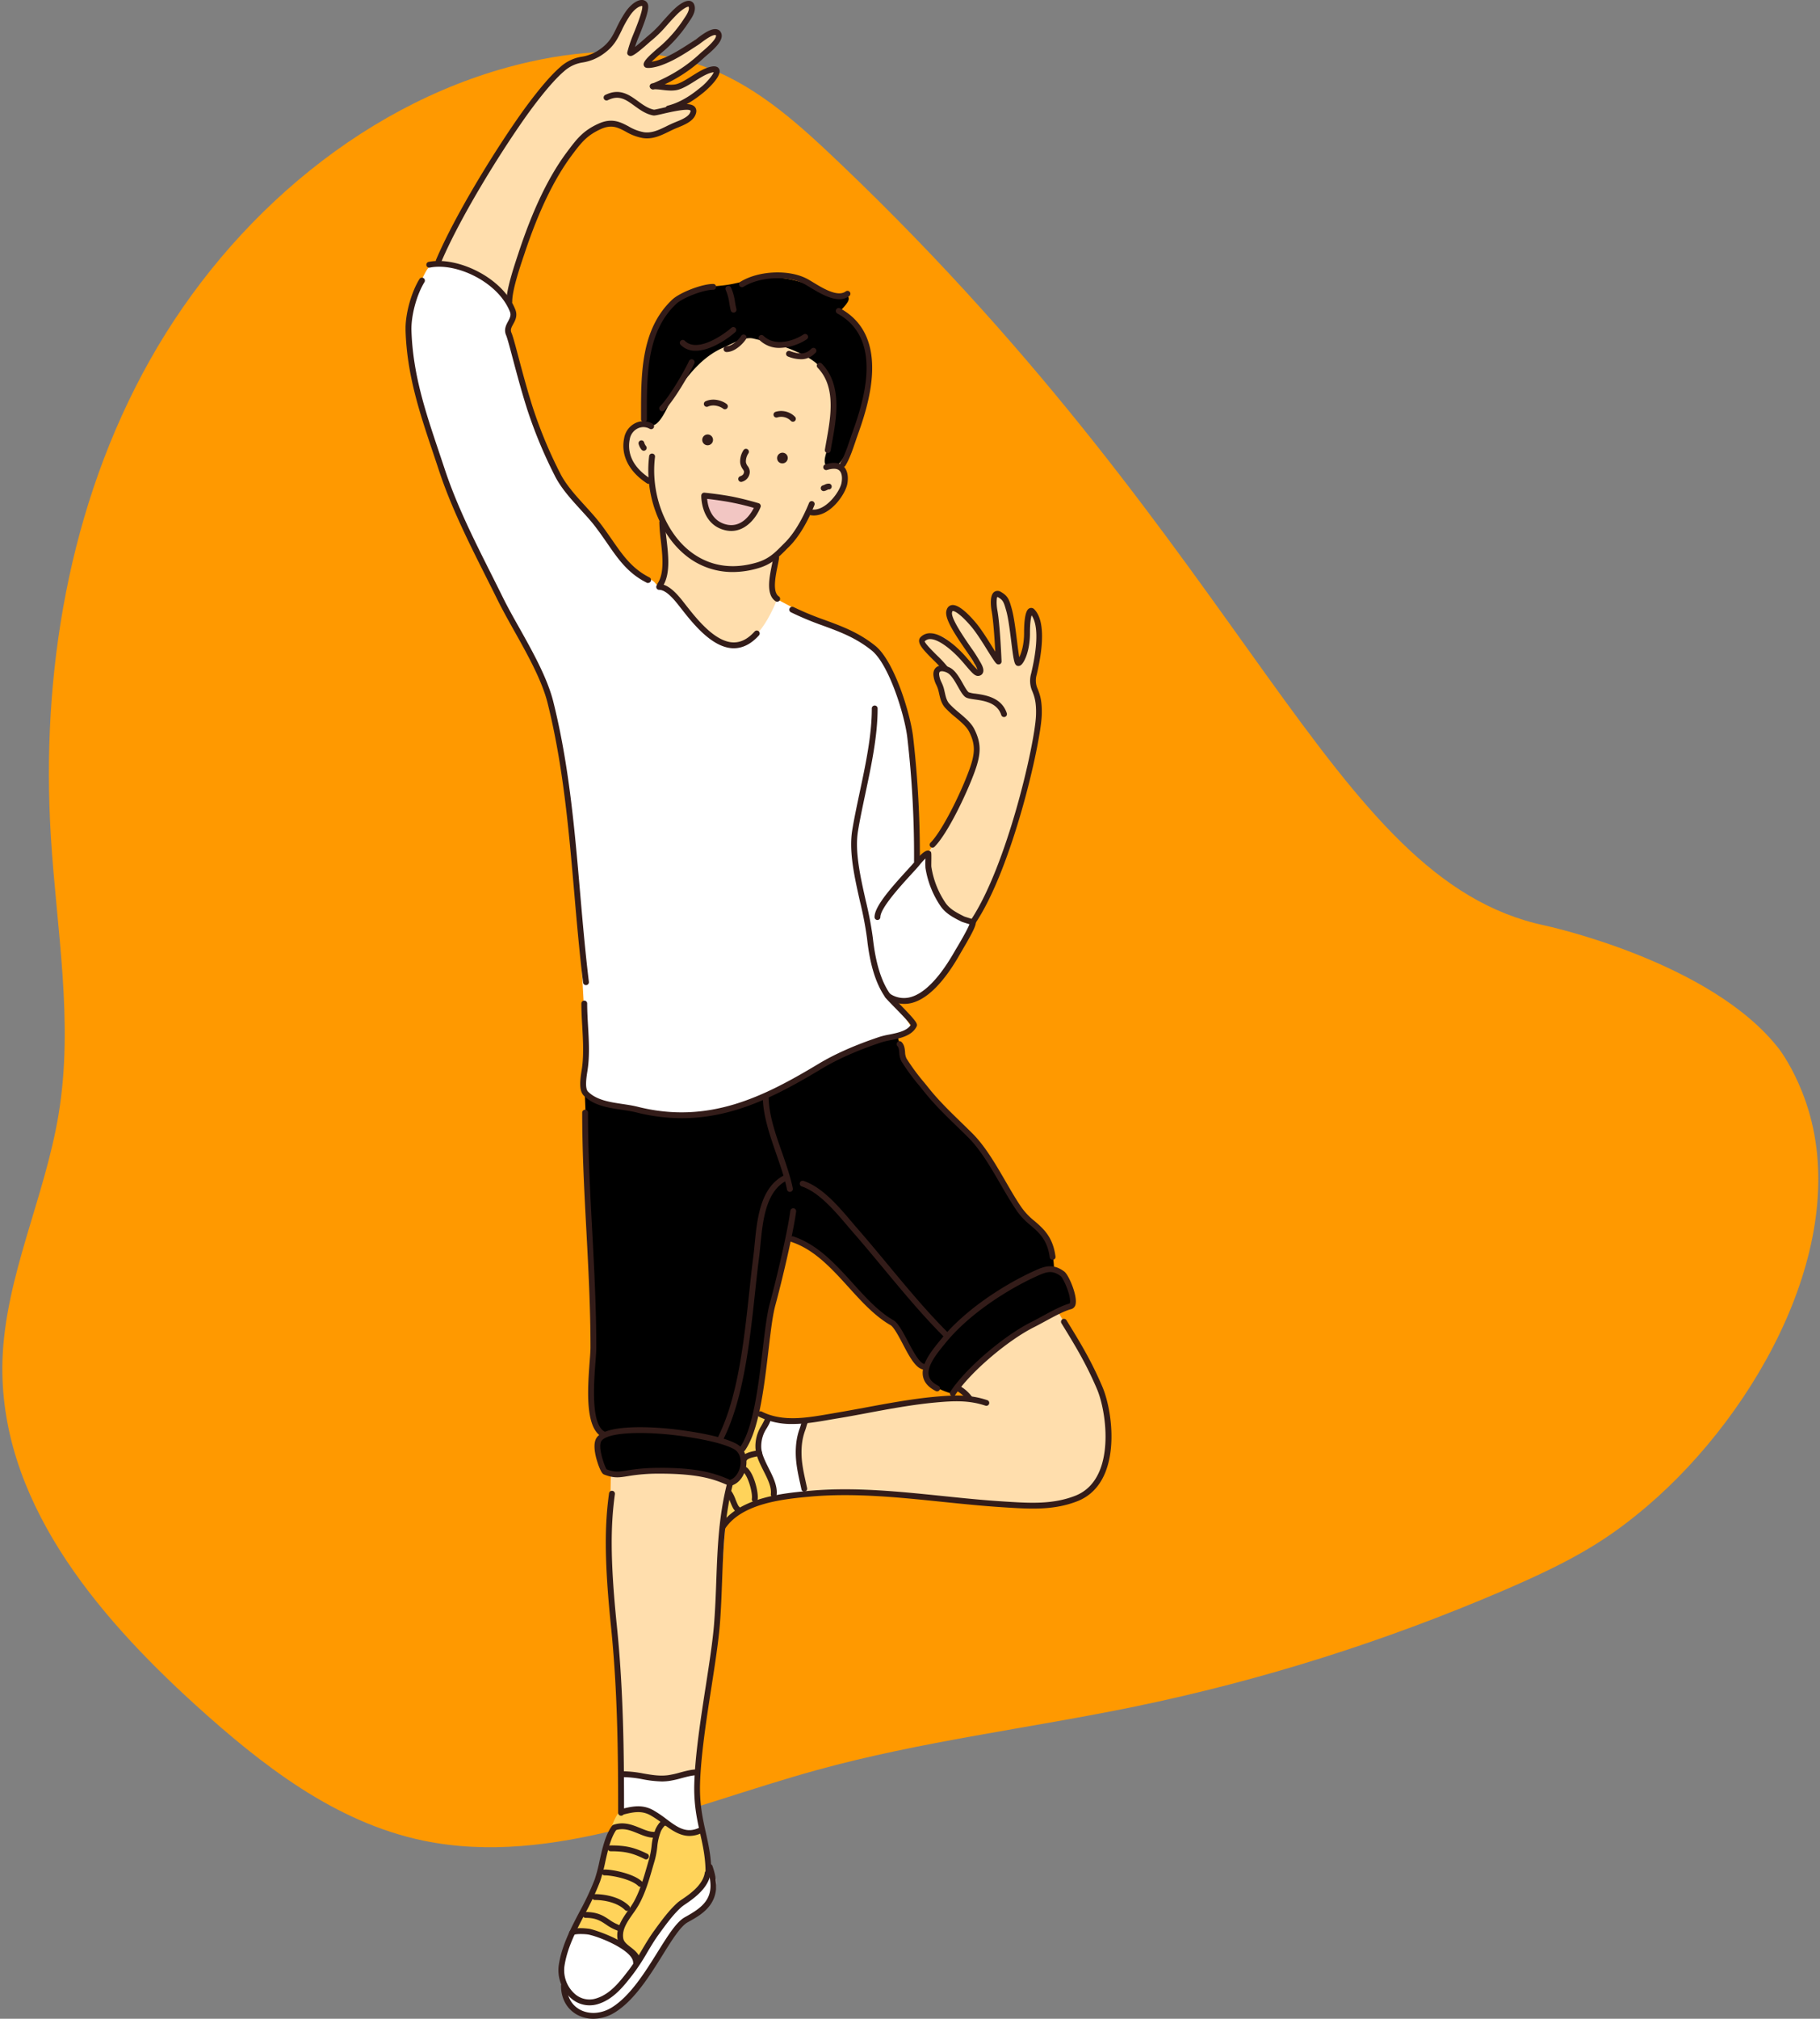 <svg viewBox="0 0 727 806" fill="none" xmlns="http://www.w3.org/2000/svg"><rect x="0" y="0" width="727" height="806" fill="#808080" stroke="none"/><path d="M616.924 369.476c-86.157-18.359-116.089-146.451-280.896-303.795-15.816-15.08-32.296-30.351-52.717-38.34-22.33-8.74-47.816-8.045-71.756-2.652C147.653 39.016 92.289 86.065 59.819 143.885c-32.47 57.82-43.488 125.333-39.5 190.135 2.245 37 9.212 74.069 3.067 110.975-5.472 33.079-21.31 64.747-22.403 98.082-1.643 55.247 37.01 101.196 76.93 137.483 26.488 23.992 55.82 46.994 91.2 54.326 51.813 10.722 105.034-13.783 157.051-28.147 41.865-11.546 84.864-16.671 127.237-25.397 50.257-10.36 99.604-25.925 147.095-46.308 28.34-12.17 41.685-20.275 57.605-33.816 44.417-37.994 82.086-106.556 63.265-161.182-3.671-10.772-8.564-18.304-10.46-20.892-27.041-35.416-93.982-49.668-93.982-49.668z" fill="#F90"/><g clip-path="url(#a)"><path fill-rule="evenodd" clip-rule="evenodd" d="M263.004 234.674c5.35-1.829 3.163-20.175 1.518-24.569-1.645-4.393-4.521-17.542-4.521-17.542s-10.299-6.698-9.925-13.798c.114-2.27.709-5.686 2.234-7.368a7.15 7.15 0 014.715-2.076s29.666-44.596 47.877-36.491c10.359 4.615 27.212 3.061 32.288 14.923 5.437 12.726-1.27 38.708-1.27 38.708s2.481 2.726 1.805 6.029c-.769 3.811-4.808 8.379-6.534 9.913-4.253 3.784-7.938 1.929-7.938 1.929l-5.002 9.223-8.219 9.377c-.843 2.01-1.86 8.092-1.485 11.943.314 3.275 2.006 4.508 2.006 4.508s3.077 7.622 1.043 10.522c-8.694 12.432-28.088 8.453-37.558-1.011-1.511-1.447-14.913-12.9-11.034-14.22zM202.995 120.78s4.16-18.755 6.326-23.383c5.745-12.238 10.032-22.526 16.86-34.194 3.03-5.164 7.898-10.85 14.044-12.914 6.327-2.11 10.868 2.552 15.763 4.019 2.756.83 6.233-.543 8.694-1.762 6.848-3.389 13.075-5.552 12.6-8.861-.261-1.836-7.551-1.246-7.551-1.246s17.79-7.87 16.198-14.24c-.963-3.852-12.439 5.117-14.465 6.028-1.445.636-8.119-.053-8.119-.053s5.196-2.358 6.386-3.25c5.043-3.784 10.647-7.943 15.068-12.545.234-.247 3.344-3.878 1.959-5.224-3.203-3.215-16.431 8.587-18.204 9.538-1.772.951-8.981 2.853-8.981 2.853s8.232-9.611 12.158-13.818c2.989-3.201 5.939-6.376 3.451-10.107-.983-1.474-3.625 1.34-4.233 1.795-4.682 3.309-13.068 14.488-18.057 16.497 0 0 1.337-4.541 1.431-4.829.742-3.148 4.1-8.647 3.344-11.869-.134-.556-.201-3.423-2.776-1.768a13.705 13.705 0 00-4.922 4.816c-2.247 3.972-4.012 9.812-7.242 12.525-7.457 6.223-11.202 3.027-18.726 9.538-14.044 12.144-31.345 39.325-39.023 55.983-2.748 5.96-10.54 20.764-10.54 20.764s6.086.877 7.711 1.279c5.765 1.44 8.266 4.823 13.697 6.993 1.163.482 7.149 7.435 7.149 7.435zM369.01 341.857c-.669.629-1.164 2.478 1.338-.911 2.762-3.778 4.808-7.656 7.269-11.528 4.896-7.709 16.051-27.897 10.446-37.214-2.909-4.856-7.356-7.026-10.259-11.018-2.059-2.86-2.922-7.214-3.551-11.642-.334-2.331 2.007-3.53 2.007-3.53s-3.13-3.436-5.284-5.499c-2.488-2.377-4.206-4.929-.615-6.53 5.524-2.459 11.115 3.751 14.332 7.89.374.489 6.313 6.028 6.313 6.028s-8.453-13.778-9.363-15.358a19.847 19.847 0 01-1.618-3.845c-.475-1.487-1.599-5.359.608-6.069 2.08-.669 4.167 2.09 5.952 3.591a32.787 32.787 0 017.778 9.96c.448.897 3.023 6.282 4.14 6.282 0 0-.101-7.789-.101-7.897 0-2.933-5.878-18.513.923-17.595 4.207.569 6.146 12.726 6.146 17.415 0 .301.937 9.129 1.612 8.901.956-.314 2.301-4.755 2.468-5.733.421-2.546-.796-15.044 2.715-13.477 2.936 1.306 2.782 5.131 3.03 7.716.668 6.658-2.575 19.646-2.575 19.646s2.876 6.457 2.394 12.833c-.976 13.068-6.347 33.203-11.463 48.582-3.377 10.14-14.499 35.988-14.499 35.988a21.914 21.914 0 01-11.061-5.726c-3.785-3.792-6.266-11.126-6.547-14.488-.201-2.231-.188-8.889-2.535-6.772zM244.011 589.002s-.495 24.187-.495 30.677c0 20.604 2.989 41.528 4.072 62.098.435 8.339.134 26.176.134 26.176s3.678 1.099 5.424.885c6.206-.777 7.356 1.339 13.462 1.339 1.164 0 12.319-3.978 12.319-3.978s3.638-25.956 4.481-33.491c2.354-21.213 4.641-38.936 6.052-60.162.515-7.689 2.475-20.764 2.475-20.764s-10.955-5.935-13.777-6.504c-8.788-1.822-34.147 3.724-34.147 3.724zm77.102-21.487l-2.542 12.96 3.023 15.466s8.199 0 8.982-.1c7.229-1.146 14.98-.04 22.296.388 22.07 1.3 43.022 7.281 65.259 4.736 6.373-.73 15.301-2.88 19.501-8.708a28.054 28.054 0 004.829-13.342c.923-17.583-1.298-24.783-10.908-40.028-1.605-2.545-9.082-15.406-9.082-15.406s-9.476 4.515-11.583 6.089c-8.46 6.356-14.927 10.985-22.972 17.891-.669.596-5.698 6.282-5.698 6.282l4.922 3.966s-7.43.79-16.826 1.902c-9.751 1.145-21.615 2.679-29.513 3.965-4.895.851-19.688 3.939-19.688 3.939z" fill="#FFDEAD"/><path fill-rule="evenodd" clip-rule="evenodd" d="M282.177 198.705c-1.812 1.186-.568.583 1.023 4.803 1.88 4.956 7.765 7.897 12.62 5.841 1.792-.751 7.049-4.254 6.587-6.698-.294-1.514-3.785-1.682-4.821-1.896-3.893-.817-11.918-4.34-15.409-2.05z" fill="#F2C6C3"/><path fill-rule="evenodd" clip-rule="evenodd" d="M256.911 169.107s-.174-19.847 4.013-34.395a32.39 32.39 0 018.694-14.642c6.687-6.363 13.616-5.111 21.588-6.444 2.294-.381 5.263-1.138 8.025-1.748 11.777-2.619 18.893-.06 29.519 3.698 1.231.435 3.632 2.009 5.759 2.21 1.424.141 2.755-1.232 3.383-.603.83.831 1.572 1.775.823 3.202-.863 1.661-3.297 3.778-3.063 4.019 3.484 3.496 8.092 4.883 9.945 10.141 4.607 13.088.1 28.48-5.297 40.489-1.304 2.894-4.487 14.301-10.105 10.932-1.625-.978-.261-4.689 0-5.694 1.337-5.244 2.722-12.378 2.247-17.77-1.271-14.38-4.287-17.796-15.616-22.659-4.741-2.01-10.861-3.517-15.99-4.689-3.692-.824-8.406 2.177-11.65 3.53-9.864 4.106-16.325 13.711-21.24 21.374-.783 1.219-3.117 7.093-5.745 9.102-2.521 1.903-5.29-.053-5.29-.053zm-23.3 267.929s.596 13.671.596 18.487c0 10.717 1.337 21.434 1.585 32.151.608 24.234.521 52.915.521 77.162 0 2.592 4.595 7.555 4.595 7.555s-2.421 1.467-2.495 4.18c-.107 3.878 2.354 9.625 4.561 11.467 2.207 1.842 8.106.248 14.68-.315a98.7 98.7 0 0118.183.147c3.933.563 15.65 4.374 15.65 4.374l4.982-4.253.06-8.942s5.257-9.793 6.501-19.009c2.059-15.225 4.086-31.481 6.627-43.196 1.451-6.698 5.578-22.104 5.578-22.104s12.994 6.136 14.766 8.299c10.165 12.358 18.625 20.048 27.072 25.225 0 0 7.557 14.589 12.038 16.846 0 0 .401 6.149 3.237 7.897a33.503 33.503 0 007.924 3.436s12.607-15.56 24.076-22.941c4.682-2.994 24.256-11.909 24.256-11.909s-.3-6.778-2.788-11.246c-2.294-4.113-4.769-3.744-4.769-3.744s-.24-8.313-2.38-11.595c-2.281-3.516-4.949-4.836-8.621-8.707-5.437-5.747-11.469-19.679-15.589-24.488-6.019-7-16.157-17.764-23.715-26.478-5.35-6.162-9.476-11.889-9.476-11.889l-2.929-10.308-1.572.576c-5.952 2.183-27.098 9.92-33.298 11.989-15.107 5.037-32.168 12.934-48.004 14.696-13.202 1.494-41.852-3.363-41.852-3.363z" fill="#000"/><path fill-rule="evenodd" clip-rule="evenodd" d="M230.16 771.411c-6.019 3.483-7.156 16.658-3.852 25.373 2.146 5.68 6.293 8.868 11.857 8.312 6.627-.67 12.653-6.899 16.472-11.688 7.61-9.525 8.152-15.406 16.665-23.966.997-.991 7.584-4.173 11.37-8.929 3.785-4.755 4.781-11.138 1.718-12.016-3.344-.958-8.179 6.223-9.837 8.252-5.591 6.839-20.217 25.62-20.217 25.62s-5.35-5.552-6.454-6.028c-5.076-2.177-12.513-7.951-17.722-4.93zm17.843-47.904l.12-15.185s3.785.147 9.029.67c3.43.368 7.356 1.728 11.723.529 2.194-.603 9.363-2.398 9.363-2.398s0 9.679.241 11.715c.368 2.753 2.461 13.858 2.461 13.858l-8.119-2.009c-3.966-.938-24.818-7.18-24.818-7.18zm58.664-156.059c-2.494 1.266-4.721 5.961-4.427 10.831.488 7.957 5.35 17.368 8.875 20.208.06.047 3.818-1.34 4.012-1.387l6.755-.669s-2.796-15.406-2.796-17.502c0-1.233 2.675-12.057 2.675-12.057s-11.964-1.018-15.094.576z" fill="#fff"/><path fill-rule="evenodd" clip-rule="evenodd" d="M247.027 723.862c-4.013 4.996-7.357 24.113-11.262 33.885-.342.858-6.26 13.282-6.26 13.282s13.723 1.722 18.311 5.058c1.15.837 6.935 6.885 6.935 6.885a163.457 163.457 0 0113.141-18.627c4.133-4.903 10.433-8.232 13.329-11.548 1.545-1.775.822-3.972 1.19-5.445 1.425-5.694-1.919-17.033-1.919-17.033a9.683 9.683 0 01-6.982 1.172c-3.518-.864-7.544-4.689-9.978-6.029-3.859-2.103-5.35-3.389-8.507-3.643-2.04-.148-5.731-.777-7.998 2.043zm55.307-159.897l-6.514 14.89s2.006 4.193.923 7.95c-1.297 4.635-6.206 7.582-6.206 7.582s-1.692 12.814-1.338 13.162c.355.348 6.093-3.978 11.65-6.792a36.642 36.642 0 018.387-2.92 14.095 14.095 0 00-1.131-6.524c-1.511-3.724-5.263-10.442-4.868-15.56.341-4.521 3.952-9.739 3.952-9.739l-4.855-2.049z" fill="#FFD35A"/><path fill-rule="evenodd" clip-rule="evenodd" d="M261.9 232.993c-2.007-2.68-6.146-2.458-10.941-7.268-5.524-5.526-11.771-16.115-14.419-19.183-12.773-14.736-15.676-20.664-22.912-38.775-4.681-11.742-10.841-35.835-10.841-35.835a13.5 13.5 0 002.093-6.852c-.053-3.932-5.437-11.387-8.58-12.726-6.4-2.747-15.154-6.652-19.635-6.732-4.889-.094-5.35.429-7.356 4.314-2.488 4.775-5.585 11.005-6.019 20.764a81.673 81.673 0 001.926 19.9c6.734 29.672 19.394 59.525 32.515 84.57 8.648 16.497 16.947 28.855 22.591 48.098 10.279 35.105 10.707 82.983 12.961 119.153.268 4.3.903 13.396.408 20.971-.408 6.096-2.408 11.012.609 13.437 4.942 3.958 9.041 5.613 15.281 5.613 11.777 0 24.263 4.414 35.231 1.822 17.234-4.073 32.462-12.901 47.375-21.2 9.176-5.104 32.442-12.13 32.442-12.13l-7.677-11.675s7.811 1.239 12.192-2.465c8.567-7.247 19.347-28.219 19.347-28.219s-8.935-1.962-13.482-8.808c-4.548-6.845-4.682-18.567-4.682-18.567l-4.353 3.349s5.203-63.37-15.335-83.94c-6.568-6.578-13.911-10.717-22.832-12.532-1.745-.355-17.388-8.822-17.388-8.822s-7.203 19.425-16.331 17.569c-2.769-.555-5.618-.2-8.648-2.418-5.911-4.313-12.098-12.779-16.893-17.502-2.855-2.773-4.721-1.333-6.647-3.911z" fill="#fff"/><path d="M292.636 228.384a29.525 29.525 0 01-19.394-7.193c-10.179-8.628-15.776-24.328-13.937-39.07a1.126 1.126 0 011.337-1.012 1.158 1.158 0 011.003 1.3c-1.745 13.992 3.532 28.862 13.128 37 5.351 4.521 14.479 9.082 27.667 5.131 4.608-1.387 7.056-3.838 9.644-6.444.455-.449.903-.904 1.338-1.34 3.457-3.349 7.022-9.189 9.777-16.028a1.162 1.162 0 012.104.016c.124.268.142.574.049.855-2.909 7.234-6.574 13.215-10.312 16.832a49.73 49.73 0 00-1.338 1.34c-2.675 2.679-5.45 5.472-10.626 7.026a36.222 36.222 0 01-10.44 1.587z" fill="#331C19"/><path d="M259.097 193.173a1.18 1.18 0 01-.668-.188c-7.23-4.689-10.547-11.3-9.096-18.138a8.235 8.235 0 014.682-6.029 7.344 7.344 0 016.687.362 1.167 1.167 0 01.533.721 1.168 1.168 0 01-1.307 1.443 1.17 1.17 0 01-.429-.154 5.111 5.111 0 00-4.588-.221 5.868 5.868 0 00-3.344 4.347c-.722 3.429-.669 10.047 8.092 15.7a1.162 1.162 0 01.046 1.927c-.209.147-.46.221-.715.21l.107.02zm65.968 12.632c-.338 0-.675-.02-1.01-.06a1.163 1.163 0 01-1.01-1.299 1.138 1.138 0 011.297-1.012c5.444.67 11.095-7.046 11.777-10.543.455-2.277.127-4.173-.869-5.063-1.177-1.059-3.284-.67-4.855-.208a1.167 1.167 0 01-.903-.066 1.157 1.157 0 01.234-2.151c3.11-.985 5.497-.75 7.102.67 1.605 1.42 2.227 4.112 1.605 7.247-.822 4.052-6.574 12.485-13.368 12.485zm-29.024-13.396a1.168 1.168 0 01-.381-2.264c1.19-.415 1.471-.991 1.538-1.775 0-.247-.114-.489-.455-1.011a5.723 5.723 0 01-1.07-2.525 8.093 8.093 0 011.338-5.124 1.158 1.158 0 011.194-.499 1.171 1.171 0 01.917.915 1.166 1.166 0 01-.172.876 5.792 5.792 0 00-1.003 3.497c.105.577.348 1.119.709 1.581a3.8 3.8 0 01.836 2.485 4.194 4.194 0 01-3.097 3.784 1.251 1.251 0 01-.354.06zm-6.468-29.003a1.146 1.146 0 01-.728-.254c-.897-.73-3.692-1.936-6.1-.797a1.16 1.16 0 01-1.473-.59 1.17 1.17 0 01.484-1.514c3.31-1.56 7.002-.167 8.546 1.085a1.171 1.171 0 01-.059 1.855c-.196.139-.43.214-.67.215zm2.529 48.582a10.768 10.768 0 01-2.608-.335c-9.617-2.405-9.403-13.711-9.363-13.825a1.164 1.164 0 01.395-.837 1.174 1.174 0 01.882-.282c.067 0 6.862.67 12.038 1.762a122.063 122.063 0 019.657 2.465 1.147 1.147 0 01.669.609 1.144 1.144 0 01.033.925c-1.357 3.556-5.43 9.518-11.703 9.518zm-9.63-12.82c.234 2.679 1.437 8.707 7.59 10.227 6.153 1.521 9.784-4.085 11.062-6.611-1.652-.482-4.735-1.339-8.166-2.009-3.705-.777-8.273-1.346-10.486-1.607zm-4.608-59.131a8.117 8.117 0 01-5.966-2.338 1.163 1.163 0 01-.25-1.273 1.165 1.165 0 011.902-.375c4.855 4.877 15.081-2.089 18.612-5.184a1.149 1.149 0 011.639.107 1.168 1.168 0 01-.107 1.641c-3.558 3.122-10.193 7.422-15.83 7.422zm12.338.522a1.168 1.168 0 01-.823-1.989 1.16 1.16 0 01.823-.342c1.919 0 4.527-2.123 5.838-4.092a1.165 1.165 0 111.933 1.293c-1.371 2.063-4.575 5.13-7.771 5.13zm21.267-1.654a11.241 11.241 0 01-8.093-3.142 1.17 1.17 0 01-.042-1.662 1.163 1.163 0 011.661-.012c4.521 4.4 12.038 2.069 15.977-.563a1.164 1.164 0 011.787 1.201c-.061.303-.239.57-.497.741a20.856 20.856 0 01-10.793 3.437zm8.447 4.528a14.72 14.72 0 01-5.223-1.112 1.166 1.166 0 01.829-2.177c5.27 2.009 7.102.395 8.306-.67l.381-.335a1.166 1.166 0 011.615.167 1.165 1.165 0 01-.123 1.621l-.328.282a7.517 7.517 0 01-5.457 2.224zm10.734 37.442h-.188a1.172 1.172 0 01-.757-.47 1.16 1.16 0 01-.199-.87c.174-1.058.375-2.163.582-3.349 1.752-9.692 3.939-21.749-3.498-29.378a1.164 1.164 0 01.037-1.63 1.162 1.162 0 011.629.003c8.272 8.486 5.871 21.742 4.119 31.42-.207 1.139-.408 2.238-.575 3.282a1.169 1.169 0 01-1.15.992z" fill="#331C19"/><path d="M336.728 186.461a1.2 1.2 0 01-.608-.174 1.179 1.179 0 01-.388-1.601c1.518-2.485 2.675-5.948 3.732-9.002.281-.837.555-1.648.822-2.405 4.013-11.259 13.416-37.609-5.771-48.092a1.153 1.153 0 01-.592-.694 1.158 1.158 0 01.089-.909 1.16 1.16 0 011.181-.595c.155.022.304.074.439.155 20.932 11.434 10.7 40.115 6.848 50.906-.268.75-.542 1.547-.816 2.371-1.077 3.168-2.294 6.758-3.946 9.464a1.153 1.153 0 01-.99.576zm-1.444-67.001c-3.906 0-8.38-2.719-11.644-4.688-.816-.496-1.551-.945-2.18-1.286-6.56-3.584-17.776-3.115-24.47 1.018a1.171 1.171 0 01-1.748-1.284c.074-.303.265-.564.531-.726 7.356-4.514 19.601-5.003 26.804-1.078.669.362 1.424.824 2.274 1.34 3.912 2.378 9.837 5.974 13.007 3.57a1.161 1.161 0 011.822 1.098c-.037.3-.189.574-.424.764a6.408 6.408 0 01-3.972 1.272zm-42.26 5.345a1.148 1.148 0 01-1.124-.877c-.24-.958-.414-1.936-.588-2.914a18.756 18.756 0 00-1.424-5.238 1.162 1.162 0 012.079-1.038 20.807 20.807 0 011.639 5.874c.16.925.321 1.849.548 2.747a1.166 1.166 0 01-.842 1.413 1.398 1.398 0 01-.288.033zm-35.792 43.739a1.153 1.153 0 01-.822-.337 1.158 1.158 0 01-.342-.822v-2.271c0-15.794-.06-33.698 12.426-45.46 3.05-2.88 11.891-6.282 16.311-6.282a1.146 1.146 0 01.88.307 1.168 1.168 0 01-.408 1.955 1.164 1.164 0 01-.472.062c-3.832 0-12.091 3.175-14.713 5.653-11.75 11.072-11.716 28.44-11.69 43.759v2.277a1.156 1.156 0 01-1.17 1.159zm7.302-4.34a1.17 1.17 0 01-1.102-.72 1.166 1.166 0 01.273-1.29c3.464-3.469 9.263-13.229 11.583-18.165a1.165 1.165 0 012.1.991c-2.441 5.205-8.346 15.118-12.038 18.815a1.165 1.165 0 01-.816.369zm-.822 70.483a1.203 1.203 0 01-.669-.194 1.179 1.179 0 01-.321-1.621c2.722-4.086 1.926-11.045 1.231-17.187a65.863 65.863 0 01-.582-7.154 1.168 1.168 0 011.164-1.165c.308 0 .604.123.823.341.218.219.34.515.34.824.067 2.306.254 4.607.562 6.893.749 6.53 1.592 13.945-1.598 18.754a1.16 1.16 0 01-.95.509zm46.753 5.546a1.15 1.15 0 01-.668-.194c-3.906-2.605-2.488-9.531-1.451-14.582.234-1.158.448-2.183.541-2.967a1.16 1.16 0 01.437-.779 1.145 1.145 0 01.861-.232 1.164 1.164 0 011.009 1.299c-.1.831-.321 1.916-.575 3.148-.849 4.153-2.133 10.436.468 12.177a1.157 1.157 0 01-.668 2.13h.046z" fill="#331C19"/><path d="M293.138 258.814h-.381c-8.447-.281-16.111-10.047-20.692-15.888l-.421-.536c-1.873-2.404-5.35-6.892-8.34-6.892-.308 0-.604-.123-.823-.341a1.168 1.168 0 01.823-1.99c4.113 0 7.912 4.883 10.179 7.797l.408.522c4.334 5.519 11.576 14.736 18.946 14.997 3.097.08 5.872-1.34 8.601-4.354a1.157 1.157 0 011.638-.087 1.161 1.161 0 01.087 1.641c-3.056 3.389-6.434 5.131-10.025 5.131z" fill="#331C19"/><path fill-rule="evenodd" clip-rule="evenodd" d="M280.512 175.637a2.158 2.158 0 011.32-2.002 2.149 2.149 0 012.351.459 2.158 2.158 0 01-2.34 3.525 2.142 2.142 0 01-1.165-1.16 2.147 2.147 0 01-.166-.822zm29.9 7.281a2.154 2.154 0 013.674-1.541 2.158 2.158 0 01-3.043 3.057 2.155 2.155 0 01-.631-1.516z" fill="#331C19"/><path d="M316.738 168.383a1.143 1.143 0 01-.856-.382 5.348 5.348 0 00-5.403-1.339 1.177 1.177 0 01-.888-.091 1.173 1.173 0 01-.606-1.147 1.17 1.17 0 01.825-1 7.747 7.747 0 017.778 2.01 1.17 1.17 0 01.202 1.256 1.16 1.16 0 01-1.065.693h.013zm-59.573 11.588a1.173 1.173 0 01-.923-.456 6.18 6.18 0 01-1.164-2.331 1.15 1.15 0 01.923-1.339 1.136 1.136 0 011.338.924c.16.487.407.941.729 1.34a1.149 1.149 0 01.084 1.287 1.143 1.143 0 01-.987.575zm71.845 16.102a1.164 1.164 0 01-.92-1.869c.175-.231.429-.388.713-.442.195-.061.385-.137.569-.228a3.466 3.466 0 011.839-.442 1.167 1.167 0 011.003 1.306 1.131 1.131 0 01-.44.778 1.127 1.127 0 01-.864.22c-.06 0-.381.161-.569.255a4.719 4.719 0 01-1.123.402 1.11 1.11 0 01-.208.02zm-70.133 36.712a1.114 1.114 0 01-.521-.127c-7.484-3.745-11.369-9.324-15.823-15.781-1.498-2.163-3.05-4.394-4.809-6.698-1.759-2.304-3.712-4.407-5.805-6.698-3.859-4.24-7.858-8.627-10.339-13.597a184.649 184.649 0 01-10.974-26.411c-2.254-7.033-4.2-14.36-5.765-20.248-1.211-4.568-2.174-8.178-2.675-9.377-.983-2.264 0-4.073.775-5.52.776-1.446 1.291-2.511.729-3.911-4.775-11.95-21.547-19.693-31.953-17.576a1.168 1.168 0 11-.455-2.291c11.255-2.23 29.426 6.082 34.568 19.003.99 2.485 0 4.367-.842 5.881-.843 1.513-1.197 2.317-.669 3.489.582 1.34 1.512 4.843 2.796 9.692 1.558 5.861 3.491 13.155 5.731 20.135a182.002 182.002 0 0010.841 26.075c2.34 4.689 6.219 8.949 9.978 13.075 2.006 2.217 4.119 4.521 5.918 6.832 1.799 2.311 3.344 4.582 4.882 6.772 4.294 6.196 8.026 11.547 14.954 15.03a1.165 1.165 0 01-.515 2.204l-.027.047z" fill="#331C19"/><path d="M203.443 121.597a1.149 1.149 0 01-.823-.337 1.171 1.171 0 01-.341-.822c0-4.929 2.95-13.724 4.682-18.982l.394-1.186c5.665-17.013 11.924-29.967 19.14-39.599 3.812-5.097 6.32-8.453 12.54-11.28 5.397-2.45 8.787-.669 12.078 1.08a18.16 18.16 0 006.106 2.323c3.183.443 6.019-.924 8.995-2.39a76.931 76.931 0 012.675-1.26l1.117-.462c2.006-.804 4.761-1.916 5.577-3.55.334-.67.261-.911.261-.918-.314-.542-2.434-.79-10.781 1.159-2.735.636-3.651.837-4.266.703-2.896-.583-5.15-2.224-7.357-3.818-3.451-2.511-6.179-4.487-10.653-2.25a1.163 1.163 0 01-1.61-1.408 1.17 1.17 0 01.566-.675c5.752-2.874 9.631-.047 13.061 2.451 2.007 1.447 4.013 2.934 6.434 3.416.314 0 1.886-.361 3.277-.67 6.407-1.493 11.449-2.465 13.128-.328.475.596.856 1.681 0 3.403-1.204 2.418-4.427 3.717-6.781 4.688l-1.077.443c-.87.368-1.726.79-2.588 1.212-3.184 1.554-6.467 3.155-10.333 2.599a20.479 20.479 0 01-6.875-2.566c-3.17-1.68-5.671-3.014-10.031-1.018-5.671 2.58-7.912 5.573-11.63 10.543-7.002 9.438-13.155 22.164-18.732 38.909l-.402 1.192c-1.712 5.118-4.587 13.691-4.587 18.239a1.17 1.17 0 01-.342.822 1.153 1.153 0 01-.822.337z" fill="#331C19"/><path d="M267.015 44.482a1.161 1.161 0 01-1.165-1.02 1.163 1.163 0 01.878-1.277c5.932-1.494 10.593-5.245 12.586-6.846l.528-.422c2.301-1.782 4.809-4.83 5.264-6.082a6.29 6.29 0 00-1.024.194c-2.046.543-4.313 1.97-6.507 3.35-2.193 1.38-4.266 2.679-6.353 3.349-2.087.67-4.528.422-6.815.147a24.554 24.554 0 00-3.671-.241 1.215 1.215 0 01-1.217-1.119 1.149 1.149 0 01.307-.838 1.175 1.175 0 01.809-.374c1.342-.006 2.683.08 4.013.261 2.006.241 4.16.476 5.838-.053 1.806-.577 3.759-1.816 5.819-3.115 2.347-1.48 4.768-3.008 7.155-3.637.749-.201 3.017-.797 3.812.824 1.458 2.947-5.952 9.102-6.018 9.163l-.495.395c-1.933 1.547-7.056 5.666-13.476 7.28a1.014 1.014 0 01-.268.061z" fill="#331C19"/><path d="M175.241 105.368a1.262 1.262 0 01-.462-.094 1.166 1.166 0 01-.609-1.527c7.491-17.583 22.618-42.258 33.513-57.744 2.267-3.229 10.151-14.167 16.231-19.344a16.543 16.543 0 018.52-4.02 16.914 16.914 0 007.356-3.067c3.632-2.585 4.889-5.164 6.474-8.426a46.212 46.212 0 013.584-6.37c2.007-2.92 4.568-4.79 6.521-4.79h.074a2.527 2.527 0 012.14 1.213c.802 1.286.474 4.073-3.645 13.98a46.03 46.03 0 00-1.291 3.576c.943-.737 2.321-1.889 4.34-3.69l.462-.403a45.85 45.85 0 006.206-6.061 105.502 105.502 0 013.825-4.153c1.338-1.387 4.769-4.548 7.143-4.08a2.286 2.286 0 011.685 1.48c.936 2.48-.883 5.152-2.006 6.746a55.512 55.512 0 01-9.169 10.857c-.174.175-.582.516-1.117.972-2.18 1.848-3.738 3.262-4.681 4.226.71-.12 1.413-.28 2.106-.475 5.009-1.601 9.55-4.555 13.944-7.415l1.478-.965a7.64 7.64 0 00.669-.502c2.635-2.01 5.631-4.072 7.764-3.624a2.415 2.415 0 011.659 1.253c1.518 2.786-2.18 6.25-5.758 9.277-.361.308-.669.556-.843.73-5.785 5.418-11.79 9.203-20.063 12.672a1.155 1.155 0 01-1.265-.247 1.166 1.166 0 01-.256-1.265 1.151 1.151 0 01.625-.631c8.025-3.349 13.817-7.02 19.394-12.23.208-.195.535-.47.937-.811 5.176-4.374 5.49-5.881 5.216-6.383-.956-.288-2.929.81-5.979 3.114-.374.288-.669.503-.822.61l-1.472.951c-4.527 2.947-9.195 5.988-14.505 7.683-.041 0-4.281 1.306-5.504.448a1.5 1.5 0 01-.562-1.024c-.04-1.3 1.451-2.974 6.393-7.167.488-.416.856-.724 1.017-.871a53.106 53.106 0 008.787-10.396c.843-1.239 2.294-3.349 1.786-4.688-.388-.168-2.387.73-4.996 3.402-1.625 1.662-2.742 2.928-3.745 4.06a47.693 47.693 0 01-6.467 6.322l-.388.342c-5.878 5.238-6.988 5.593-7.737 5.54a1.525 1.525 0 01-.93-.463 1.162 1.162 0 01-.241-1.031 50.387 50.387 0 012.161-6.571c3.892-9.377 3.945-11.447 3.791-11.91-1.123 0-2.989 1.086-4.821 3.732a43.41 43.41 0 00-3.404 6.061c-1.666 3.423-3.104 6.377-7.223 9.304a19.196 19.196 0 01-8.266 3.45 14.155 14.155 0 00-7.477 3.51c-5.878 4.996-13.616 15.733-15.843 18.901-10.821 15.406-25.855 39.894-33.271 57.316a1.169 1.169 0 01-.983.71zm58.817 287.943a1.16 1.16 0 01-1.15-1.024c-1.464-12.01-2.514-24.167-3.531-35.922-2.167-24.93-4.394-50.711-10.647-75.688-2.28-9.096-8.165-19.606-13.375-28.883-2.414-4.313-4.681-8.392-6.561-12.177-1.598-3.242-3.223-6.463-4.842-9.692-6.774-13.483-13.776-27.462-18.591-42.03-.776-2.358-1.55-4.68-2.321-6.966-5.404-16.076-10.493-31.24-11.041-48.977-.188-6.269 2.193-15.097 5.544-20.536a1.177 1.177 0 011.615-.392 1.178 1.178 0 01.391 1.618c-3.143 5.097-5.35 13.396-5.196 19.237.535 17.415 5.577 32.405 10.914 48.306l2.334 6.98c4.755 14.434 11.724 28.306 18.458 41.715 1.618 3.229 3.244 6.464 4.842 9.706 1.832 3.731 4.106 7.783 6.514 12.056 5.263 9.378 11.235 20.054 13.589 29.472 6.3 25.158 8.54 51.026 10.7 76.043 1.017 11.742 2.067 23.879 3.525 35.848a1.151 1.151 0 01-.585 1.154c-.133.074-.28.122-.432.139l-.154.013zm38.321 53.136a74.277 74.277 0 01-18.204-2.311c-1.812-.448-3.765-.743-5.838-1.051-5.484-.817-11.155-1.661-15.114-5.627-2.007-1.976-1.539-6.028-.917-9.953l.148-.924c.769-5.419.441-11.233.12-16.853-.174-3.021-.348-6.142-.348-9.149.022-.293.154-.567.369-.767a1.168 1.168 0 011.582 0c.216.2.348.474.37.767 0 2.94.174 6.028.347 9.015.328 5.734.669 11.662-.14 17.315l-.147.964c-.341 2.15-1.043 6.631.261 7.938 3.41 3.422 8.694 4.213 13.816 4.97 2.007.308 4.133.616 6.019 1.098 28.503 7.16 50.526-4.079 72.428-17.234 6.454-3.878 14.579-7.462 24.156-10.657a32.98 32.98 0 013.886-.931c3.344-.67 7.102-1.433 8.62-3.831-.816-1.293-4.481-5.03-6.514-7.107-2.033-2.076-3.156-3.235-3.571-3.811-3.799-5.358-6.213-13.034-7.356-23.537a140.41 140.41 0 00-2.809-14.736c-2.227-9.879-4.528-20.094-3.103-28.661.796-4.809 1.852-9.766 2.962-15.01 2.381-11.22 4.842-22.814 4.842-33.424a1.164 1.164 0 112.321 0c0 10.851-2.481 22.573-4.889 33.906-1.103 5.224-2.153 10.154-2.942 14.91-1.338 8.118.896 18.085 3.076 27.77a144.355 144.355 0 012.856 14.997c1.116 10.094 3.397 17.415 6.968 22.439.321.455 1.853 2.009 3.344 3.53 7.122 7.267 7.711 8.272 7.142 9.377-1.852 3.711-6.62 4.689-10.446 5.439a33.437 33.437 0 00-3.611.864c-9.416 3.135-17.388 6.658-23.695 10.442-17.495 10.536-35.077 19.833-55.989 19.833z" fill="#331C19"/><path d="M366.281 345.098a1.168 1.168 0 01-1.164-1.165 409.374 409.374 0 00-2.675-49.291c-.983-8.869-7.303-29.378-14.258-34.951-6.34-5.084-12.706-7.435-19.488-9.92a120.95 120.95 0 01-12.84-5.358 1.17 1.17 0 01-.441-1.523 1.168 1.168 0 011.484-.554c4.096 1.975 8.3 3.715 12.593 5.212 6.949 2.558 13.509 4.969 20.143 10.288 7.537 6.028 14.045 27.073 15.121 36.518a412.277 412.277 0 012.675 49.565 1.161 1.161 0 01-1.15 1.179z" fill="#331C19"/><path d="M361.085 400.806a12.816 12.816 0 01-7.189-2.331 1.166 1.166 0 011.291-1.935 9.962 9.962 0 008.185 1.661c8.654-2.043 15.977-14.883 18.385-19.103l.883-1.46c1.023-1.742 3.852-6.564 4.608-8.627l-1.218-.382c-.903-.281-1.752-.556-1.912-.636-3.09-1.548-6.2-3.102-8.32-6.082a37.542 37.542 0 01-6.126-15.406 31.48 31.48 0 010-3.737 24.626 24.626 0 00-2.3 2.511c-.669.871-1.926 2.217-3.418 3.845-4.293 4.689-12.292 13.463-12.292 17.027 0 .309-.122.605-.34.824a1.168 1.168 0 01-1.646 0 1.168 1.168 0 01-.341-.824c0-4.126 6.106-11.153 12.907-18.594 1.445-1.581 2.635-2.887 3.311-3.731 3.952-4.97 5.303-4.307 5.818-4.052.669.328.669.468.669 2.86 0 1.091-.06 3.114 0 3.496a35.2 35.2 0 005.718 14.454c1.792 2.506 4.514 3.865 7.356 5.305.261.114.936.322 1.652.543 2.742.857 3.03.951 3.03 1.869 0 1.54-1.799 4.889-5.117 10.542l-.835 1.434c-2.528 4.441-10.233 17.937-19.863 20.215-.949.222-1.921.327-2.896.314zm11.456-62.365a1.165 1.165 0 01-.822-2.01c4.434-4.441 11.837-19.083 15.502-29.203 2.394-6.611 2.374-10.128-.08-15.044-1.044-2.09-3.297-3.972-5.471-5.801a39.414 39.414 0 01-4.12-3.791c-1.518-1.701-1.966-3.684-2.407-5.606a27.034 27.034 0 00-.408-1.695 13.287 13.287 0 00-.716-1.815 11.118 11.118 0 01-1.17-3.939c-.14-2.183.983-3.087 1.665-3.436 1.966-.984 4.762.121 6.019 1.179 1.685 1.407 2.996 3.724 4.147 5.761.802 1.42 1.631 2.88 2.267 3.349.866.29 1.764.474 2.675.549 3.899.556 10.433 1.487 12.512 7.736a1.17 1.17 0 01-.295 1.31 1.161 1.161 0 01-1.905-.566c-1.632-4.89-6.835-5.633-10.64-6.169-1.766-.255-3.036-.436-3.799-1.032-.989-.783-1.852-2.304-2.849-4.066-1.056-1.862-2.26-4.018-3.618-5.117-.876-.73-2.675-1.299-3.484-.891-.114.061-.468.235-.401 1.219a9.032 9.032 0 00.97 3.128c.332.692.612 1.409.836 2.144.167.603.3 1.199.441 1.802.401 1.781.749 3.349 1.866 4.574a38.417 38.417 0 003.879 3.557c2.36 2.009 4.795 4.019 6.059 6.537 2.762 5.533 2.809 9.639.187 16.886-3.244 8.962-10.821 24.783-16.051 30.054a1.16 1.16 0 01-.789.396z" fill="#331C19"/><path d="M388.819 369.098a1.182 1.182 0 01-.668-.194 1.166 1.166 0 01-.321-1.615c14.438-21.695 25.553-70.329 25.995-81.609.214-5.358-.669-7.656-1.398-9.531a10.278 10.278 0 01-.542-7.207c3.525-14.864 1.893-20.852.201-23.25-.288.911-.669 2.901-.669 7.087 0 6.926-2.18 11.728-3.651 12.793a1.547 1.547 0 01-1.398.268c-1.177-.395-1.445-1.828-2.428-9.725-.548-4.388-1.17-9.378-2.006-12.285-.956-3.349-1.197-4.206-3.23-5.358a.875.875 0 00-.321-.127c-.261.314-.482 2.572.04 5.425 1.057 5.854 1.625 19.713 1.652 20.295a1.212 1.212 0 01-.328.858 1.191 1.191 0 01-.836.355c-.923 0-1.23-.456-4.32-5.359-2.006-3.262-4.575-7.321-6.534-9.645-4.146-4.923-6.801-6.49-7.524-6.296-.053 0-.167.194-.24.542-.502 2.311 4.768 9.98 7.59 14.066a57.1 57.1 0 013.21 4.95l.167.275c1.024 1.668 1.9 3.396 1.418 4.688a1.999 1.999 0 01-1.297 1.246c-1.672.556-2.776-.723-5.424-3.804-.528-.623-1.137-1.34-1.832-2.124-3.705-4.226-8.982-8.54-12.419-8.653a3.066 3.066 0 00-2.341.884c.073.803 3.344 4.086 5.143 5.847a43.45 43.45 0 013.865 4.16 1.16 1.16 0 01.099 1.325 1.155 1.155 0 01-.738.544 1.166 1.166 0 01-1.233-.49 41.165 41.165 0 00-3.632-3.884c-3.564-3.557-5.738-5.848-5.738-7.69a2.018 2.018 0 01.589-1.46 5.153 5.153 0 014.059-1.561c5.705.181 12.74 7.897 14.091 9.445.669.797 1.338 1.513 1.853 2.136a27.305 27.305 0 002.735 2.954 9.927 9.927 0 00-1.177-2.378 4.598 4.598 0 01-.268-.455c-.441-.878-1.645-2.632-3.043-4.689-4.908-7.147-8.613-12.86-7.951-15.914.347-1.588 1.257-2.13 1.953-2.305 2.675-.669 6.841 3.463 9.864 7.054 2.06 2.451 4.681 6.584 6.728 9.906l.996 1.594c-.247-4.689-.735-12.244-1.424-16.075-.268-1.467-.983-6.35 1.003-7.777a2.389 2.389 0 012.675 0c2.882 1.601 3.344 3.249 4.28 6.531.936 3.282 1.565 8.373 2.127 12.84.287 2.311.622 5.024.936 6.698.823-1.654 1.913-4.963 1.913-9.732 0-8.902 1.618-9.578 2.227-9.833a1.646 1.646 0 011.819.402c3.798 3.811 4.146 12.847.996 26.122a8.056 8.056 0 00.455 5.835c.789 2.076 1.779 4.655 1.552 10.462-.455 11.434-11.737 60.785-26.39 82.802a1.145 1.145 0 01-.91.636zM241.088 573.831a1.21 1.21 0 01-.522-.12c-7.002-3.51-5.811-19.465-5.029-30.028.181-2.364.334-4.414.334-5.72 0-15.781-.842-31.601-1.658-46.886-.816-15.285-1.652-31.053-1.652-46.76a1.164 1.164 0 01.695-1.156 1.165 1.165 0 01.931 0 1.157 1.157 0 01.633.684c.053.151.074.312.062.472 0 15.647.842 31.401 1.651 46.632.81 15.232 1.659 31.187 1.659 47.027 0 1.394-.154 3.483-.334 5.901-.669 8.708-1.86 24.951 3.751 27.764a1.163 1.163 0 01.515 1.561 1.148 1.148 0 01-1.036.629zm74.42-97.946a1.161 1.161 0 01-1.136-.937c-.89-4.435-2.508-9.103-4.227-14.066-2.675-7.703-5.444-15.674-5.444-23.216a1.166 1.166 0 011.164-1.166 1.164 1.164 0 011.163 1.166c0 7.154 2.676 14.93 5.351 22.452 1.738 5.017 3.384 9.752 4.307 14.347a1.166 1.166 0 01-.917 1.373 1.212 1.212 0 01-.261.047zm-18.939 103.747a1.17 1.17 0 01-1.135-1.421c.034-.149.097-.29.185-.415 5.35-7.582 7.356-24.943 9.028-38.902.896-7.602 1.672-14.173 2.829-18.4 2.622-9.638 7.062-28.379 8.226-37.074a1.18 1.18 0 011.304-.998 1.163 1.163 0 01.986.876c.037.152.043.31.017.464-1.183 8.795-5.658 27.683-8.292 37.375-1.111 4.059-1.873 10.55-2.762 18.085-1.766 14.957-3.766 31.903-9.437 39.968a1.176 1.176 0 01-.949.442z" fill="#331C19"/><path d="M291.627 593.222a1.143 1.143 0 01-.856-.382 1.203 1.203 0 01-.596-.087c-5.122-2.224-11.369-4.387-26.576-4.387h-.127a72.77 72.77 0 00-12.848 1.025c-3.397.536-5.437.864-9.416-.717-1.431-.583-2.909-6.028-2.976-6.263-.756-2.806-1.337-6.584.241-8.6 4.193-5.392 23.166-3.959 28.877-3.383 2.007.201 19.896 2.097 27.052 6.156 2.796 1.587 4.2 4.923 3.658 8.707-.475 3.349-2.561 7.053-6.166 7.904a1.198 1.198 0 01-.267.027zm-28.028-7.187c14.044 0 20.959 1.755 27.486 4.581.145.064.277.155.388.268 2.106-.569 3.859-2.987 4.273-5.934.408-2.847-.528-5.218-2.501-6.343-5.477-3.101-19.006-5.144-26.135-5.868-11.497-1.152-24.243-.817-26.818 2.499-1.652 2.13 1.077 9.973 2.006 11.386 3.217 1.253 4.728 1.012 7.952.496a74.54 74.54 0 0113.215-1.058l.134-.027zm105.765-39.177c-3.344 0-6.019-5.037-8.801-10.362-1.652-3.121-3.524-6.658-4.855-7.422-6.26-3.583-11.596-9.464-16.759-15.164-6.688-7.368-13.596-14.99-22.739-18.031a1.171 1.171 0 01-.153-2.15 1.158 1.158 0 01.889-.061c9.691 3.236 16.813 11.086 23.701 18.681 5.27 5.814 10.246 11.3 16.185 14.736 1.919 1.099 3.698 4.461 5.758 8.359 2.059 3.899 4.815 9.116 6.747 9.116a1.162 1.162 0 01.823 1.99 1.16 1.16 0 01-.823.341l.027-.033zm51.095-43.879a1.162 1.162 0 01-1.157-1.005c-.93-6.959-4.173-9.759-7.611-12.726a29.117 29.117 0 01-5.35-5.56c-2.281-3.302-4.421-6.986-6.688-10.884-3.912-6.745-7.958-13.724-12.8-18.574-1.485-1.48-3.009-2.96-4.554-4.467-4.474-4.341-9.102-8.835-13.035-13.758l-1.805-2.244a86.871 86.871 0 01-7.357-9.98 8.14 8.14 0 01-.889-3.497c-.101-1.112-.194-2.076-.743-2.625a1.168 1.168 0 01.829-1.969 1.16 1.16 0 01.817.321c1.143 1.145 1.29 2.679 1.417 4.059a6.15 6.15 0 00.562 2.518 83.692 83.692 0 007.169 9.713l1.819 2.25c3.839 4.816 8.414 9.257 12.834 13.55 1.552 1.508 3.09 3.001 4.581 4.488 5.049 5.064 9.176 12.171 13.168 19.05 2.234 3.858 4.347 7.508 6.581 10.716a27.13 27.13 0 004.969 5.124c3.611 3.115 7.356 6.337 8.4 14.167a1.178 1.178 0 01-.216.88 1.168 1.168 0 01-.781.46l-.16-.007z" fill="#331C19"/><path d="M380.633 557.441a1.17 1.17 0 01-1.003-1.802c6.019-9.23 21.173-22.231 32.348-27.824 1.338-.67 2.863-1.493 4.401-2.331 3.899-2.116 7.925-4.307 10.914-5.05.172-.462.214-.963.12-1.447-.28-3.496-2.882-8.848-3.678-9.451-3.477-2.605-5.738-1.781-9.757.054-11.209 5.097-26.597 14.736-36.187 26.471l-.455.556c-3.016 3.69-7.156 8.741-6.34 12.558.348 1.655 1.618 3.008 3.866 4.14a1.165 1.165 0 01-.152 2.139c-.292.098-.61.075-.885-.063-2.889-1.44-4.608-3.349-5.109-5.733-1.044-4.91 3.504-10.463 6.821-14.515l.455-.556c9.844-12.057 25.58-21.909 37.023-27.121 3.785-1.721 7.356-3.349 12.111.208 1.846 1.387 5.217 9.538 4.541 12.914a2.482 2.482 0 01-1.812 2.103c-2.675.67-6.775 2.887-10.366 4.836-1.565.851-3.09 1.681-4.467 2.371-10.701 5.359-25.681 18.226-31.433 27.02a1.167 1.167 0 01-.956.523z" fill="#331C19"/><path d="M288.751 610.784a1.133 1.133 0 01-.669-.201 1.154 1.154 0 01-.496-1.194c.03-.15.09-.293.175-.42 7.444-11.186 25.193-12.8 35.799-13.764 17.388-1.581 35.499.288 53.04 2.096 7.858.811 15.991 1.648 23.789 2.137l1.337.087c9.657.609 18.773 1.186 27.761-2.324 4.42-1.722 7.697-5.064 9.73-9.913 4.374-10.443 1.953-25.728-1.063-32.774-4.367-10.201-8.547-17.033-13.843-25.674l-.301-.489a1.174 1.174 0 112.006-1.219l.301.489c5.35 8.708 9.563 15.613 13.997 25.975 3.27 7.629 5.758 23.403 1.07 34.596-2.287 5.452-6.019 9.216-11.028 11.179-9.463 3.697-18.832 3.101-28.757 2.478l-1.337-.087c-7.845-.496-15.997-1.34-23.882-2.143-17.428-1.802-35.445-3.644-52.586-2.097-10.192.931-27.252 2.485-34.107 12.727a1.164 1.164 0 01-.936.535z" fill="#331C19"/><path d="M387.321 559.504a1.145 1.145 0 01-.957-.502 13.588 13.588 0 00-4.614-3.905 1.165 1.165 0 01.176-2.108c.279-.103.587-.094.86.025a15.665 15.665 0 015.491 4.688 1.17 1.17 0 01.016 1.291 1.15 1.15 0 01-.317.324 1.137 1.137 0 01-.655.187z" fill="#331C19"/><path d="M316.652 568.533a29.44 29.44 0 01-13.375-2.847 1.175 1.175 0 01-.6-.674 1.155 1.155 0 01.061-.9 1.15 1.15 0 01.684-.587 1.162 1.162 0 01.898.078c8.286 4.153 17.783 2.512 26.978.924l2.481-.428c3.538-.59 7.357-1.3 11.262-2.01 8.949-1.674 19.094-3.563 28.316-4.414 7.524-.67 13.857-1.031 21.006 1.34a1.15 1.15 0 01.67.583 1.153 1.153 0 01.062.887 1.152 1.152 0 01-.582.671 1.162 1.162 0 01-.885.062c-6.722-2.243-12.814-1.915-20.064-1.252-9.122.837-18.772 2.639-28.088 4.387-3.952.737-7.758 1.447-11.309 2.01l-2.468.422c-4.821.85-9.958 1.748-15.047 1.748zm-33.659 180.232a1.162 1.162 0 01-1.164-1.166c0-5.901-1.037-10.536-2.127-15.445-1.291-5.754-2.615-11.709-2.367-20.095.334-11.46 2.595-26.048 4.587-38.915 1.465-9.431 2.836-18.34 3.344-25.145.442-5.801.669-11.481.856-16.973.482-13.028.943-25.332 4.294-38.755a1.164 1.164 0 012.254.569c-3.291 13.182-3.745 25.373-4.227 38.273-.201 5.513-.415 11.219-.863 17.06-.528 6.899-1.912 15.848-3.377 25.326-2.006 12.8-4.227 27.314-4.568 38.627-.234 8.132 1.057 13.939 2.314 19.552 1.124 5.044 2.18 9.799 2.18 15.955a1.156 1.156 0 01-1.136 1.132zm-34.909-23.838a1.168 1.168 0 01-.823-.337 1.155 1.155 0 01-.341-.822c0-23.604-.221-48.802-2.883-74.63-2.842-27.683-2.36-41.18-.755-52.915a1.136 1.136 0 01.453-.789 1.131 1.131 0 01.884-.209 1.154 1.154 0 01.781.459 1.164 1.164 0 01.216.881c-1.579 11.587-2.047 24.93.769 52.379 2.675 25.935 2.889 51.206 2.889 74.871a1.158 1.158 0 01-1.19 1.112z" fill="#331C19"/><path d="M321.273 595.56a1.152 1.152 0 01-1.136-.918l-.475-2.19c-1.164-5.265-2.267-10.242-1.605-16.223a25.65 25.65 0 011.471-6.155c.094-.248.261-.831.415-1.34.367-1.286.668-2.123 1.692-1.916a1.266 1.266 0 01.929 1.34c-.024.184-.09.361-.194.516l-.194.669c-.18.61-.374 1.28-.488 1.568a23.156 23.156 0 00-1.337 5.552c-.616 5.6.394 10.175 1.564 15.473l.482 2.197a1.167 1.167 0 01-.896 1.38c-.074.024-.15.04-.228.047zm-12.198 2.264h-.127a1.173 1.173 0 01-1.03-1.286c.321-2.854-1.251-5.975-2.922-9.277-1.478-2.934-3.003-5.968-3.217-9.009a15.16 15.16 0 012.2-8.755c.314-.502 1.177-2.109 1.478-2.793a1.15 1.15 0 01.568-1.078 1.245 1.245 0 011.485.188c.361.368.956.991-1.578 4.943a12.916 12.916 0 00-1.839 7.368c.187 2.565 1.605 5.358 2.982 8.118 1.746 3.463 3.552 7.046 3.157 10.583a1.165 1.165 0 01-1.157.998zm-73.686 202.818a11.127 11.127 0 01-7.356-2.88 15.024 15.024 0 01-4.869-12.934c1.104-7.737 4.782-14.776 8.347-21.582a108.557 108.557 0 006.018-12.813 65.021 65.021 0 002.007-7.683c1.07-4.742 2.173-9.652 4.567-13.255a1.167 1.167 0 011.616-.325 1.166 1.166 0 01.324 1.618c-2.16 3.241-3.217 7.937-4.24 12.478a66.73 66.73 0 01-2.12 7.964 109.3 109.3 0 01-6.133 13.095c-3.471 6.638-7.055 13.497-8.105 20.831a12.623 12.623 0 004.093 10.851 8.737 8.737 0 008.373 1.942c5.758-1.647 9.59-6.638 13.295-11.46a81.98 81.98 0 005.303-8.145c1.492-2.505 3.036-5.097 4.802-7.509l.481-.669c2.716-3.711 5.524-7.549 8.935-10.59a18.76 18.76 0 011.853-1.34c2.849-1.949 8.152-5.572 8.941-10.475a1.172 1.172 0 01.448-.808 1.162 1.162 0 011.853.704c.03.156.027.317-.007.472-.943 5.888-6.788 9.886-9.925 12.056-.561.358-1.101.747-1.618 1.166-3.23 2.873-5.959 6.611-8.6 10.228l-.482.67c-1.705 2.324-3.223 4.869-4.681 7.327a83.919 83.919 0 01-5.424 8.333c-3.785 4.923-8.025 10.462-14.532 12.318a11.54 11.54 0 01-3.164.415z" fill="#331C19"/><path d="M237.015 806a13.518 13.518 0 01-6.574-1.654c-4.012-2.237-6.346-6.444-6.346-11.534a1.165 1.165 0 011.163-1.166 1.166 1.166 0 011.164 1.166c0 4.286 1.826 7.656 5.143 9.498 3.765 2.089 8.694 1.761 12.894-.865 7.309-4.574 13.148-13.938 18.297-22.197 4.013-6.403 7.437-11.936 10.828-13.798 7.697-4.247 12.84-8.138 8.827-19.645a1.175 1.175 0 01.292-1.299 1.18 1.18 0 01.401-.241 1.166 1.166 0 011.501.769c4.969 14.261-3.625 18.996-9.905 22.452-2.855 1.574-6.313 7.12-9.971 12.995-5.283 8.479-11.275 18.084-19.04 22.947a16.477 16.477 0 01-8.674 2.572zm38.407-72.995c-4.012 0-7.356-2.459-10.573-4.857a44.816 44.816 0 00-4.969-3.349c-3.772-2.103-7.122-1.266-11.369-.201l-.569-1.058v-1.199c4.361-1.092 8.474-2.13 13.055.422a47.296 47.296 0 015.223 3.53c4.501 3.349 8.025 5.975 13.375 3.302a1.16 1.16 0 011.582.509 1.155 1.155 0 01-.171 1.298 1.167 1.167 0 01-.367.276 11.632 11.632 0 01-5.217 1.327zm-10.98-21.749a45.637 45.637 0 01-7.818-.885 43.412 43.412 0 00-7.357-.837c-.308 0-.604-.123-.823-.341a1.167 1.167 0 01.823-1.99c2.6.071 5.188.365 7.738.878 3.344.576 6.507 1.125 9.891.67a35.999 35.999 0 004.681-1.045c2.294-.617 4.682-1.253 6.775-1.253a1.164 1.164 0 01.823 1.99 1.164 1.164 0 01-.823.341c-1.792 0-4.013.596-6.173 1.172a38.123 38.123 0 01-4.975 1.105c-.916.121-1.839.186-2.762.195z" fill="#331C19"/><path d="M254.563 783.274a1.161 1.161 0 01-1.104-.797c-.428-1.287-1.658-2.251-2.962-3.269-1.605-1.253-3.424-2.679-3.806-4.97-.742-4.448 1.913-8.219 4.254-11.541a37.475 37.475 0 002.24-3.409c2.435-4.394 3.866-9.337 5.243-14.106.295-1.039.596-2.077.903-3.102.437-1.621.748-3.273.93-4.943a24.959 24.959 0 011.645-6.986s1.391-2.947 2.983-3.516c.215-.082.445-.119.675-.108.23.01.455.067.662.168a1.156 1.156 0 01.515 1.561 1.18 1.18 0 01-1.197.669 8.02 8.02 0 00-1.538 2.204 22.8 22.8 0 00-1.471 6.35 34.07 34.07 0 01-.997 5.298 298.38 298.38 0 00-.903 3.081c-1.418 4.903-2.875 9.967-5.443 14.595a39.406 39.406 0 01-2.375 3.624c-2.18 3.101-4.447 6.309-3.858 9.813.234 1.406 1.484 2.384 2.935 3.516 1.452 1.132 3.09 2.411 3.746 4.367a1.168 1.168 0 01-1.104 1.534l.027-.033z" fill="#331C19"/><path d="M254.075 784.754a1.166 1.166 0 01-1.164-1.166c0-4.688-12.566-10.047-17.702-11.172-1.191-.261-5.096-.389-5.832.067a1.051 1.051 0 01-.646.536c-.139.04-.285.05-.428.03a1.026 1.026 0 01-.404-.144 1.264 1.264 0 01-.435-1.668c1.124-2.264 8.186-1.112 8.253-1.092 2.562.57 19.521 6.028 19.521 13.443a1.165 1.165 0 01-1.163 1.166zm-6.721-13.751a1.135 1.135 0 01-.361-.061 19.8 19.8 0 01-4.963-2.592c-2.126-1.42-3.965-2.639-8.125-2.639a1.164 1.164 0 01-.823-1.989 1.16 1.16 0 01.823-.342c4.862 0 7.176 1.541 9.416 3.028a17.454 17.454 0 004.401 2.324 1.167 1.167 0 01-.368 2.271zm3.123-8.058a1.16 1.16 0 01-.822-.342c-2.936-2.947-8.139-4.019-12.038-4.019a1.168 1.168 0 01-.823-1.989 1.16 1.16 0 01.823-.342c4.353 0 10.232 1.226 13.676 4.689a1.167 1.167 0 01-.829 2.01l.013-.007zm5.283-9.626c-.308 0-.604-.123-.822-.341-2.575-2.586-10.212-4.233-13.376-4.233a1.161 1.161 0 01-1.154-.696 1.17 1.17 0 01.683-1.567c.151-.053.312-.074.471-.062 3.424 0 11.824 1.735 14.994 4.91a1.165 1.165 0 01-.822 2.01l.026-.021zm2.288-10.944a1.14 1.14 0 01-.522-.127c-4.835-2.418-7.898-3.122-13.649-3.122a1.164 1.164 0 01-.823-1.989 1.16 1.16 0 01.823-.342c6.099 0 9.536.791 14.712 3.349a1.165 1.165 0 01.515 1.561 1.151 1.151 0 01-1.056.67zm3.123-8.661c-2.201 0-4.294-.864-6.314-1.694-2.956-1.213-5.744-2.358-9.055-1.26a1.16 1.16 0 11-.735-2.203c4.139-1.38 7.61.053 10.7 1.306 1.893.784 3.685 1.52 5.43 1.52a1.166 1.166 0 010 2.331h-.026zm36.187-150.198a1.156 1.156 0 01-.95-1.828c1.07-1.534 3.23-2.01 4.969-2.371.542-.121 1.043-.228 1.451-.362a1.166 1.166 0 01.729 2.217c-.474.154-1.056.281-1.692.415-1.337.295-3.009.67-3.551 1.434a1.164 1.164 0 01-.956.495zm4.12 16.257h-.167a1.154 1.154 0 01-.772-.464 1.15 1.15 0 01-.212-.876c.382-2.585-1.638-9.411-3.484-10.717a1.17 1.17 0 01.468-2.103c.304-.053.617.017.87.194 2.802 1.956 4.915 9.826 4.454 12.948a1.159 1.159 0 01-1.157 1.018zm-6.909 3.878a1.13 1.13 0 01-.669-.208c-.929-.669-1.538-2.156-2.24-3.898a14.652 14.652 0 00-1.197-2.552 1.16 1.16 0 01-.264-.885 1.176 1.176 0 01.463-.799c.127-.095.272-.162.427-.198a1.145 1.145 0 01.907.162c.133.087.246.201.332.334a14.868 14.868 0 011.485 3.067c.388.965 1.043 2.579 1.418 2.86a1.174 1.174 0 01-.662 2.117zm-6.647-28.386a1.127 1.127 0 01-.522-.121 1.166 1.166 0 01-.515-1.56c7.892-15.815 10.306-38.226 12.433-57.992.528-4.903 1.03-9.605 1.598-13.946.201-1.527.361-3.188.529-4.93.989-10.114 2.22-22.693 11.89-27.535a1.159 1.159 0 011.503.55 1.163 1.163 0 01-.466 1.533c-8.52 4.266-9.677 16.135-10.613 25.68-.168 1.762-.335 3.456-.536 5.004-.561 4.327-1.07 9.009-1.591 13.891-2.154 19.967-4.588 42.594-12.673 58.789a1.154 1.154 0 01-1.037.637zm89.688-41.448a1.136 1.136 0 01-.823-.342c-8.346-8.359-16.197-17.81-23.794-26.953-4.013-4.822-8.153-9.806-12.319-14.582-.756-.87-1.552-1.795-2.368-2.759-5.015-5.894-11.262-13.229-18.056-15.499a1.152 1.152 0 01-.672-.581 1.173 1.173 0 01-.064-.886 1.166 1.166 0 01.58-.673 1.162 1.162 0 01.885-.064c7.403 2.465 13.883 10.047 19.086 16.189.809.958 1.592 1.876 2.348 2.74 4.186 4.795 8.339 9.792 12.352 14.621 7.563 9.11 15.381 18.521 23.654 26.793a1.166 1.166 0 010 1.648 1.145 1.145 0 01-.809.348z" fill="#331C19"/></g><defs><clipPath id="a"><path fill="#fff" transform="translate(161.999)" d="M0 0h282v806H0z"/></clipPath></defs></svg>